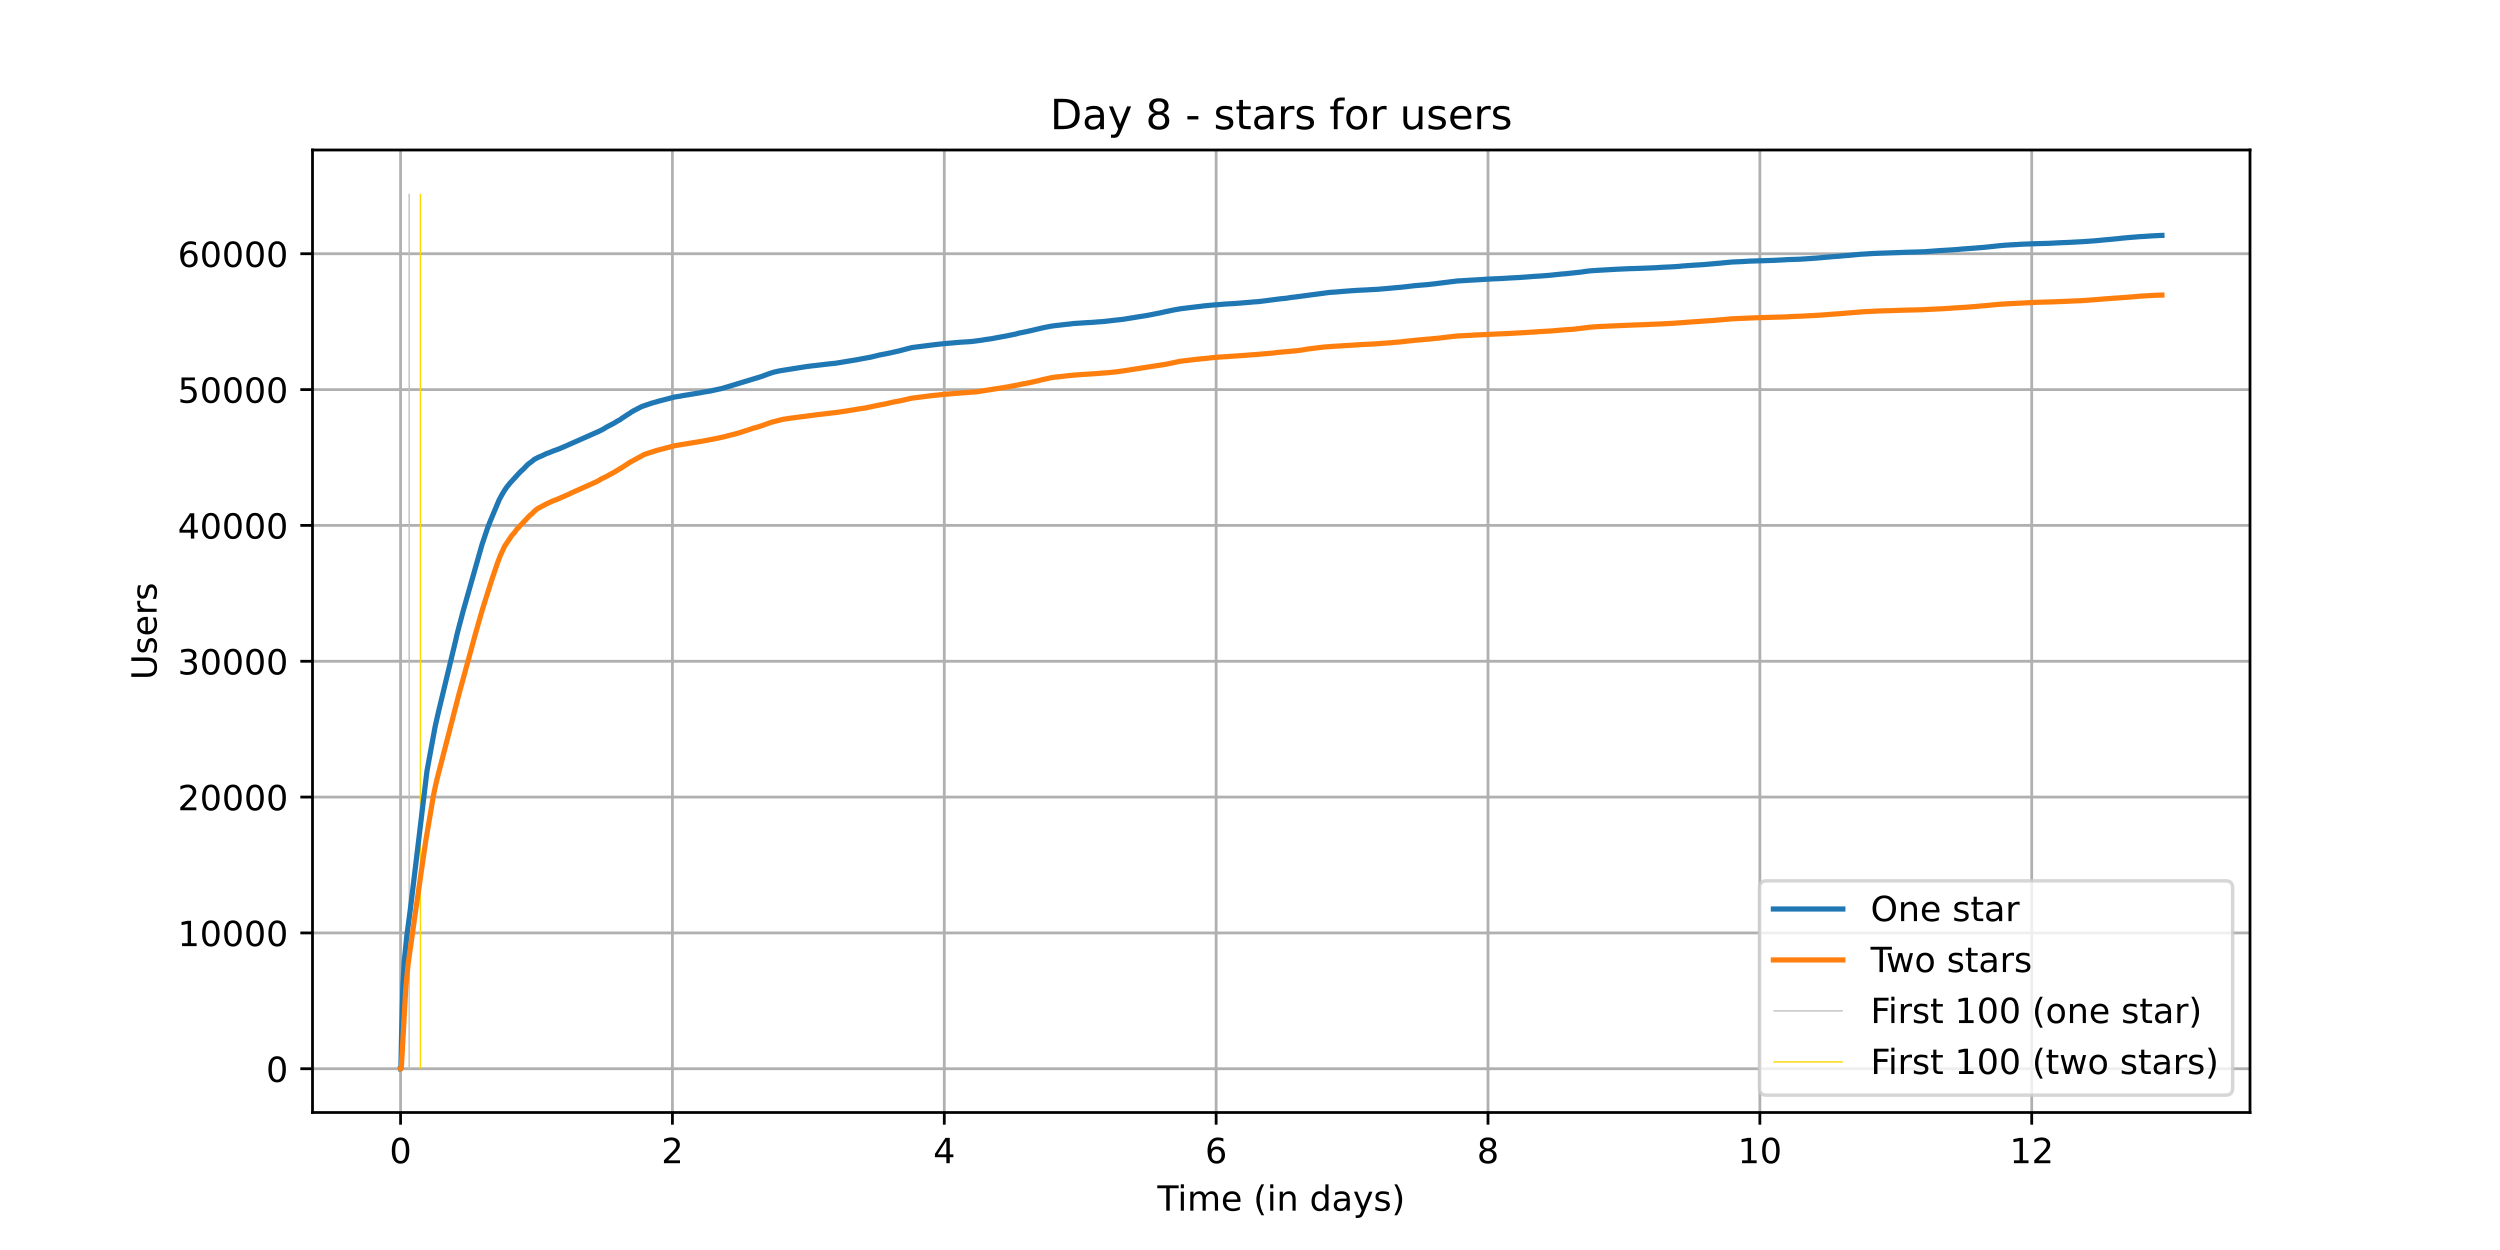 <?xml version="1.0" encoding="utf-8" standalone="no"?>
<!DOCTYPE svg PUBLIC "-//W3C//DTD SVG 1.1//EN"
  "http://www.w3.org/Graphics/SVG/1.1/DTD/svg11.dtd">
<!-- Created with matplotlib (https://matplotlib.org/) -->
<svg height="360pt" version="1.1" viewBox="0 0 720 360" width="720pt" xmlns="http://www.w3.org/2000/svg" xmlns:xlink="http://www.w3.org/1999/xlink">
 <defs>
  <style type="text/css">*{stroke-linecap:butt;stroke-linejoin:round;}</style>
 </defs>
 <g id="figure_1">
  <g id="patch_1">
   <path d="M 0 360 
L 720 360 
L 720 0 
L 0 0 
z
" style="fill:#ffffff;"/>
  </g>
  <g id="axes_1">
   <g id="patch_2">
    <path d="M 90 320.4 
L 648 320.4 
L 648 43.2 
L 90 43.2 
z
" style="fill:#ffffff;"/>
   </g>
   <g id="matplotlib.axis_1">
    <g id="xtick_1">
     <g id="line2d_1">
      <path clip-path="url(#pddc8725bac)" d="M 115.364 320.4 
L 115.364 43.2 
" style="fill:none;stroke:#b0b0b0;stroke-linecap:square;stroke-width:0.8;"/>
     </g>
     <g id="line2d_2">
      <defs>
       <path d="M 0 0 
L 0 3.5 
" id="m07a94a44f8" style="stroke:#000000;stroke-width:0.8;"/>
      </defs>
      <g>
       <use style="stroke:#000000;stroke-width:0.8;" x="115.364" xlink:href="#m07a94a44f8" y="320.4"/>
      </g>
     </g>
     <g id="text_1">
      <!-- 0 -->
      <g transform="translate(112.182 334.998)scale(0.1 -0.1)">
       <defs>
        <path d="M 31.781 66.406 
Q 24.172 66.406 20.328 58.906 
Q 16.5 51.422 16.5 36.375 
Q 16.5 21.391 20.328 13.891 
Q 24.172 6.391 31.781 6.391 
Q 39.453 6.391 43.281 13.891 
Q 47.125 21.391 47.125 36.375 
Q 47.125 51.422 43.281 58.906 
Q 39.453 66.406 31.781 66.406 
z
M 31.781 74.219 
Q 44.047 74.219 50.516 64.516 
Q 56.984 54.828 56.984 36.375 
Q 56.984 17.969 50.516 8.266 
Q 44.047 -1.422 31.781 -1.422 
Q 19.531 -1.422 13.062 8.266 
Q 6.594 17.969 6.594 36.375 
Q 6.594 54.828 13.062 64.516 
Q 19.531 74.219 31.781 74.219 
z
" id="DejaVuSans-48"/>
       </defs>
       <use xlink:href="#DejaVuSans-48"/>
      </g>
     </g>
    </g>
    <g id="xtick_2">
     <g id="line2d_3">
      <path clip-path="url(#pddc8725bac)" d="M 193.659 320.4 
L 193.659 43.2 
" style="fill:none;stroke:#b0b0b0;stroke-linecap:square;stroke-width:0.8;"/>
     </g>
     <g id="line2d_4">
      <g>
       <use style="stroke:#000000;stroke-width:0.8;" x="193.659" xlink:href="#m07a94a44f8" y="320.4"/>
      </g>
     </g>
     <g id="text_2">
      <!-- 2 -->
      <g transform="translate(190.478 334.998)scale(0.1 -0.1)">
       <defs>
        <path d="M 19.188 8.297 
L 53.609 8.297 
L 53.609 0 
L 7.328 0 
L 7.328 8.297 
Q 12.938 14.109 22.625 23.891 
Q 32.328 33.688 34.812 36.531 
Q 39.547 41.844 41.422 45.531 
Q 43.312 49.219 43.312 52.781 
Q 43.312 58.594 39.234 62.25 
Q 35.156 65.922 28.609 65.922 
Q 23.969 65.922 18.812 64.312 
Q 13.672 62.703 7.812 59.422 
L 7.812 69.391 
Q 13.766 71.781 18.938 73 
Q 24.125 74.219 28.422 74.219 
Q 39.75 74.219 46.484 68.547 
Q 53.219 62.891 53.219 53.422 
Q 53.219 48.922 51.531 44.891 
Q 49.859 40.875 45.406 35.406 
Q 44.188 33.984 37.641 27.219 
Q 31.109 20.453 19.188 8.297 
z
" id="DejaVuSans-50"/>
       </defs>
       <use xlink:href="#DejaVuSans-50"/>
      </g>
     </g>
    </g>
    <g id="xtick_3">
     <g id="line2d_5">
      <path clip-path="url(#pddc8725bac)" d="M 271.954 320.4 
L 271.954 43.2 
" style="fill:none;stroke:#b0b0b0;stroke-linecap:square;stroke-width:0.8;"/>
     </g>
     <g id="line2d_6">
      <g>
       <use style="stroke:#000000;stroke-width:0.8;" x="271.954" xlink:href="#m07a94a44f8" y="320.4"/>
      </g>
     </g>
     <g id="text_3">
      <!-- 4 -->
      <g transform="translate(268.773 334.998)scale(0.1 -0.1)">
       <defs>
        <path d="M 37.797 64.312 
L 12.891 25.391 
L 37.797 25.391 
z
M 35.203 72.906 
L 47.609 72.906 
L 47.609 25.391 
L 58.016 25.391 
L 58.016 17.188 
L 47.609 17.188 
L 47.609 0 
L 37.797 0 
L 37.797 17.188 
L 4.891 17.188 
L 4.891 26.703 
z
" id="DejaVuSans-52"/>
       </defs>
       <use xlink:href="#DejaVuSans-52"/>
      </g>
     </g>
    </g>
    <g id="xtick_4">
     <g id="line2d_7">
      <path clip-path="url(#pddc8725bac)" d="M 350.249 320.4 
L 350.249 43.2 
" style="fill:none;stroke:#b0b0b0;stroke-linecap:square;stroke-width:0.8;"/>
     </g>
     <g id="line2d_8">
      <g>
       <use style="stroke:#000000;stroke-width:0.8;" x="350.249" xlink:href="#m07a94a44f8" y="320.4"/>
      </g>
     </g>
     <g id="text_4">
      <!-- 6 -->
      <g transform="translate(347.068 334.998)scale(0.1 -0.1)">
       <defs>
        <path d="M 33.016 40.375 
Q 26.375 40.375 22.484 35.828 
Q 18.609 31.297 18.609 23.391 
Q 18.609 15.531 22.484 10.953 
Q 26.375 6.391 33.016 6.391 
Q 39.656 6.391 43.531 10.953 
Q 47.406 15.531 47.406 23.391 
Q 47.406 31.297 43.531 35.828 
Q 39.656 40.375 33.016 40.375 
z
M 52.594 71.297 
L 52.594 62.312 
Q 48.875 64.062 45.094 64.984 
Q 41.312 65.922 37.594 65.922 
Q 27.828 65.922 22.672 59.328 
Q 17.531 52.734 16.797 39.406 
Q 19.672 43.656 24.016 45.922 
Q 28.375 48.188 33.594 48.188 
Q 44.578 48.188 50.953 41.516 
Q 57.328 34.859 57.328 23.391 
Q 57.328 12.156 50.688 5.359 
Q 44.047 -1.422 33.016 -1.422 
Q 20.359 -1.422 13.672 8.266 
Q 6.984 17.969 6.984 36.375 
Q 6.984 53.656 15.188 63.938 
Q 23.391 74.219 37.203 74.219 
Q 40.922 74.219 44.703 73.484 
Q 48.484 72.75 52.594 71.297 
z
" id="DejaVuSans-54"/>
       </defs>
       <use xlink:href="#DejaVuSans-54"/>
      </g>
     </g>
    </g>
    <g id="xtick_5">
     <g id="line2d_9">
      <path clip-path="url(#pddc8725bac)" d="M 428.544 320.4 
L 428.544 43.2 
" style="fill:none;stroke:#b0b0b0;stroke-linecap:square;stroke-width:0.8;"/>
     </g>
     <g id="line2d_10">
      <g>
       <use style="stroke:#000000;stroke-width:0.8;" x="428.544" xlink:href="#m07a94a44f8" y="320.4"/>
      </g>
     </g>
     <g id="text_5">
      <!-- 8 -->
      <g transform="translate(425.363 334.998)scale(0.1 -0.1)">
       <defs>
        <path d="M 31.781 34.625 
Q 24.75 34.625 20.719 30.859 
Q 16.703 27.094 16.703 20.516 
Q 16.703 13.922 20.719 10.156 
Q 24.75 6.391 31.781 6.391 
Q 38.812 6.391 42.859 10.172 
Q 46.922 13.969 46.922 20.516 
Q 46.922 27.094 42.891 30.859 
Q 38.875 34.625 31.781 34.625 
z
M 21.922 38.812 
Q 15.578 40.375 12.031 44.719 
Q 8.5 49.078 8.5 55.328 
Q 8.5 64.062 14.719 69.141 
Q 20.953 74.219 31.781 74.219 
Q 42.672 74.219 48.875 69.141 
Q 55.078 64.062 55.078 55.328 
Q 55.078 49.078 51.531 44.719 
Q 48 40.375 41.703 38.812 
Q 48.828 37.156 52.797 32.312 
Q 56.781 27.484 56.781 20.516 
Q 56.781 9.906 50.312 4.234 
Q 43.844 -1.422 31.781 -1.422 
Q 19.734 -1.422 13.25 4.234 
Q 6.781 9.906 6.781 20.516 
Q 6.781 27.484 10.781 32.312 
Q 14.797 37.156 21.922 38.812 
z
M 18.312 54.391 
Q 18.312 48.734 21.844 45.562 
Q 25.391 42.391 31.781 42.391 
Q 38.141 42.391 41.719 45.562 
Q 45.312 48.734 45.312 54.391 
Q 45.312 60.062 41.719 63.234 
Q 38.141 66.406 31.781 66.406 
Q 25.391 66.406 21.844 63.234 
Q 18.312 60.062 18.312 54.391 
z
" id="DejaVuSans-56"/>
       </defs>
       <use xlink:href="#DejaVuSans-56"/>
      </g>
     </g>
    </g>
    <g id="xtick_6">
     <g id="line2d_11">
      <path clip-path="url(#pddc8725bac)" d="M 506.839 320.4 
L 506.839 43.2 
" style="fill:none;stroke:#b0b0b0;stroke-linecap:square;stroke-width:0.8;"/>
     </g>
     <g id="line2d_12">
      <g>
       <use style="stroke:#000000;stroke-width:0.8;" x="506.839" xlink:href="#m07a94a44f8" y="320.4"/>
      </g>
     </g>
     <g id="text_6">
      <!-- 10 -->
      <g transform="translate(500.477 334.998)scale(0.1 -0.1)">
       <defs>
        <path d="M 12.406 8.297 
L 28.516 8.297 
L 28.516 63.922 
L 10.984 60.406 
L 10.984 69.391 
L 28.422 72.906 
L 38.281 72.906 
L 38.281 8.297 
L 54.391 8.297 
L 54.391 0 
L 12.406 0 
z
" id="DejaVuSans-49"/>
       </defs>
       <use xlink:href="#DejaVuSans-49"/>
       <use x="63.623" xlink:href="#DejaVuSans-48"/>
      </g>
     </g>
    </g>
    <g id="xtick_7">
     <g id="line2d_13">
      <path clip-path="url(#pddc8725bac)" d="M 585.134 320.4 
L 585.134 43.2 
" style="fill:none;stroke:#b0b0b0;stroke-linecap:square;stroke-width:0.8;"/>
     </g>
     <g id="line2d_14">
      <g>
       <use style="stroke:#000000;stroke-width:0.8;" x="585.134" xlink:href="#m07a94a44f8" y="320.4"/>
      </g>
     </g>
     <g id="text_7">
      <!-- 12 -->
      <g transform="translate(578.772 334.998)scale(0.1 -0.1)">
       <use xlink:href="#DejaVuSans-49"/>
       <use x="63.623" xlink:href="#DejaVuSans-50"/>
      </g>
     </g>
    </g>
    <g id="text_8">
     <!-- Time (in days) -->
     <g transform="translate(333.327 348.677)scale(0.1 -0.1)">
      <defs>
       <path d="M -0.297 72.906 
L 61.375 72.906 
L 61.375 64.594 
L 35.5 64.594 
L 35.5 0 
L 25.594 0 
L 25.594 64.594 
L -0.297 64.594 
z
" id="DejaVuSans-84"/>
       <path d="M 9.422 54.688 
L 18.406 54.688 
L 18.406 0 
L 9.422 0 
z
M 9.422 75.984 
L 18.406 75.984 
L 18.406 64.594 
L 9.422 64.594 
z
" id="DejaVuSans-105"/>
       <path d="M 52 44.188 
Q 55.375 50.25 60.062 53.125 
Q 64.75 56 71.094 56 
Q 79.641 56 84.281 50.016 
Q 88.922 44.047 88.922 33.016 
L 88.922 0 
L 79.891 0 
L 79.891 32.719 
Q 79.891 40.578 77.094 44.375 
Q 74.312 48.188 68.609 48.188 
Q 61.625 48.188 57.562 43.547 
Q 53.516 38.922 53.516 30.906 
L 53.516 0 
L 44.484 0 
L 44.484 32.719 
Q 44.484 40.625 41.703 44.406 
Q 38.922 48.188 33.109 48.188 
Q 26.219 48.188 22.156 43.531 
Q 18.109 38.875 18.109 30.906 
L 18.109 0 
L 9.078 0 
L 9.078 54.688 
L 18.109 54.688 
L 18.109 46.188 
Q 21.188 51.219 25.484 53.609 
Q 29.781 56 35.688 56 
Q 41.656 56 45.828 52.969 
Q 50 49.953 52 44.188 
z
" id="DejaVuSans-109"/>
       <path d="M 56.203 29.594 
L 56.203 25.203 
L 14.891 25.203 
Q 15.484 15.922 20.484 11.062 
Q 25.484 6.203 34.422 6.203 
Q 39.594 6.203 44.453 7.469 
Q 49.312 8.734 54.109 11.281 
L 54.109 2.781 
Q 49.266 0.734 44.188 -0.344 
Q 39.109 -1.422 33.891 -1.422 
Q 20.797 -1.422 13.156 6.188 
Q 5.516 13.812 5.516 26.812 
Q 5.516 40.234 12.766 48.109 
Q 20.016 56 32.328 56 
Q 43.359 56 49.781 48.891 
Q 56.203 41.797 56.203 29.594 
z
M 47.219 32.234 
Q 47.125 39.594 43.094 43.984 
Q 39.062 48.391 32.422 48.391 
Q 24.906 48.391 20.391 44.141 
Q 15.875 39.891 15.188 32.172 
z
" id="DejaVuSans-101"/>
       <path id="DejaVuSans-32"/>
       <path d="M 31 75.875 
Q 24.469 64.656 21.281 53.656 
Q 18.109 42.672 18.109 31.391 
Q 18.109 20.125 21.312 9.062 
Q 24.516 -2 31 -13.188 
L 23.188 -13.188 
Q 15.875 -1.703 12.234 9.375 
Q 8.594 20.453 8.594 31.391 
Q 8.594 42.281 12.203 53.312 
Q 15.828 64.359 23.188 75.875 
z
" id="DejaVuSans-40"/>
       <path d="M 54.891 33.016 
L 54.891 0 
L 45.906 0 
L 45.906 32.719 
Q 45.906 40.484 42.875 44.328 
Q 39.844 48.188 33.797 48.188 
Q 26.516 48.188 22.312 43.547 
Q 18.109 38.922 18.109 30.906 
L 18.109 0 
L 9.078 0 
L 9.078 54.688 
L 18.109 54.688 
L 18.109 46.188 
Q 21.344 51.125 25.703 53.562 
Q 30.078 56 35.797 56 
Q 45.219 56 50.047 50.172 
Q 54.891 44.344 54.891 33.016 
z
" id="DejaVuSans-110"/>
       <path d="M 45.406 46.391 
L 45.406 75.984 
L 54.391 75.984 
L 54.391 0 
L 45.406 0 
L 45.406 8.203 
Q 42.578 3.328 38.25 0.953 
Q 33.938 -1.422 27.875 -1.422 
Q 17.969 -1.422 11.734 6.484 
Q 5.516 14.406 5.516 27.297 
Q 5.516 40.188 11.734 48.094 
Q 17.969 56 27.875 56 
Q 33.938 56 38.25 53.625 
Q 42.578 51.266 45.406 46.391 
z
M 14.797 27.297 
Q 14.797 17.391 18.875 11.75 
Q 22.953 6.109 30.078 6.109 
Q 37.203 6.109 41.297 11.75 
Q 45.406 17.391 45.406 27.297 
Q 45.406 37.203 41.297 42.844 
Q 37.203 48.484 30.078 48.484 
Q 22.953 48.484 18.875 42.844 
Q 14.797 37.203 14.797 27.297 
z
" id="DejaVuSans-100"/>
       <path d="M 34.281 27.484 
Q 23.391 27.484 19.188 25 
Q 14.984 22.516 14.984 16.5 
Q 14.984 11.719 18.141 8.906 
Q 21.297 6.109 26.703 6.109 
Q 34.188 6.109 38.703 11.406 
Q 43.219 16.703 43.219 25.484 
L 43.219 27.484 
z
M 52.203 31.203 
L 52.203 0 
L 43.219 0 
L 43.219 8.297 
Q 40.141 3.328 35.547 0.953 
Q 30.953 -1.422 24.312 -1.422 
Q 15.922 -1.422 10.953 3.297 
Q 6 8.016 6 15.922 
Q 6 25.141 12.172 29.828 
Q 18.359 34.516 30.609 34.516 
L 43.219 34.516 
L 43.219 35.406 
Q 43.219 41.609 39.141 45 
Q 35.062 48.391 27.688 48.391 
Q 23 48.391 18.547 47.266 
Q 14.109 46.141 10.016 43.891 
L 10.016 52.203 
Q 14.938 54.109 19.578 55.047 
Q 24.219 56 28.609 56 
Q 40.484 56 46.344 49.844 
Q 52.203 43.703 52.203 31.203 
z
" id="DejaVuSans-97"/>
       <path d="M 32.172 -5.078 
Q 28.375 -14.844 24.75 -17.812 
Q 21.141 -20.797 15.094 -20.797 
L 7.906 -20.797 
L 7.906 -13.281 
L 13.188 -13.281 
Q 16.891 -13.281 18.938 -11.516 
Q 21 -9.766 23.484 -3.219 
L 25.094 0.875 
L 2.984 54.688 
L 12.5 54.688 
L 29.594 11.922 
L 46.688 54.688 
L 56.203 54.688 
z
" id="DejaVuSans-121"/>
       <path d="M 44.281 53.078 
L 44.281 44.578 
Q 40.484 46.531 36.375 47.5 
Q 32.281 48.484 27.875 48.484 
Q 21.188 48.484 17.844 46.438 
Q 14.5 44.391 14.5 40.281 
Q 14.5 37.156 16.891 35.375 
Q 19.281 33.594 26.516 31.984 
L 29.594 31.297 
Q 39.156 29.25 43.188 25.516 
Q 47.219 21.781 47.219 15.094 
Q 47.219 7.469 41.188 3.016 
Q 35.156 -1.422 24.609 -1.422 
Q 20.219 -1.422 15.453 -0.562 
Q 10.688 0.297 5.422 2 
L 5.422 11.281 
Q 10.406 8.688 15.234 7.391 
Q 20.062 6.109 24.812 6.109 
Q 31.156 6.109 34.562 8.281 
Q 37.984 10.453 37.984 14.406 
Q 37.984 18.062 35.516 20.016 
Q 33.062 21.969 24.703 23.781 
L 21.578 24.516 
Q 13.234 26.266 9.516 29.906 
Q 5.812 33.547 5.812 39.891 
Q 5.812 47.609 11.281 51.797 
Q 16.75 56 26.812 56 
Q 31.781 56 36.172 55.266 
Q 40.578 54.547 44.281 53.078 
z
" id="DejaVuSans-115"/>
       <path d="M 8.016 75.875 
L 15.828 75.875 
Q 23.141 64.359 26.781 53.312 
Q 30.422 42.281 30.422 31.391 
Q 30.422 20.453 26.781 9.375 
Q 23.141 -1.703 15.828 -13.188 
L 8.016 -13.188 
Q 14.5 -2 17.703 9.062 
Q 20.906 20.125 20.906 31.391 
Q 20.906 42.672 17.703 53.656 
Q 14.5 64.656 8.016 75.875 
z
" id="DejaVuSans-41"/>
      </defs>
      <use xlink:href="#DejaVuSans-84"/>
      <use x="57.959" xlink:href="#DejaVuSans-105"/>
      <use x="85.742" xlink:href="#DejaVuSans-109"/>
      <use x="183.154" xlink:href="#DejaVuSans-101"/>
      <use x="244.678" xlink:href="#DejaVuSans-32"/>
      <use x="276.465" xlink:href="#DejaVuSans-40"/>
      <use x="315.479" xlink:href="#DejaVuSans-105"/>
      <use x="343.262" xlink:href="#DejaVuSans-110"/>
      <use x="406.641" xlink:href="#DejaVuSans-32"/>
      <use x="438.428" xlink:href="#DejaVuSans-100"/>
      <use x="501.904" xlink:href="#DejaVuSans-97"/>
      <use x="563.184" xlink:href="#DejaVuSans-121"/>
      <use x="622.363" xlink:href="#DejaVuSans-115"/>
      <use x="674.463" xlink:href="#DejaVuSans-41"/>
     </g>
    </g>
   </g>
   <g id="matplotlib.axis_2">
    <g id="ytick_1">
     <g id="line2d_15">
      <path clip-path="url(#pddc8725bac)" d="M 90 307.8 
L 648 307.8 
" style="fill:none;stroke:#b0b0b0;stroke-linecap:square;stroke-width:0.8;"/>
     </g>
     <g id="line2d_16">
      <defs>
       <path d="M 0 0 
L -3.5 0 
" id="mb9bbdf8523" style="stroke:#000000;stroke-width:0.8;"/>
      </defs>
      <g>
       <use style="stroke:#000000;stroke-width:0.8;" x="90" xlink:href="#mb9bbdf8523" y="307.8"/>
      </g>
     </g>
     <g id="text_9">
      <!-- 0 -->
      <g transform="translate(76.638 311.599)scale(0.1 -0.1)">
       <use xlink:href="#DejaVuSans-48"/>
      </g>
     </g>
    </g>
    <g id="ytick_2">
     <g id="line2d_17">
      <path clip-path="url(#pddc8725bac)" d="M 90 268.68 
L 648 268.68 
" style="fill:none;stroke:#b0b0b0;stroke-linecap:square;stroke-width:0.8;"/>
     </g>
     <g id="line2d_18">
      <g>
       <use style="stroke:#000000;stroke-width:0.8;" x="90" xlink:href="#mb9bbdf8523" y="268.68"/>
      </g>
     </g>
     <g id="text_10">
      <!-- 10000 -->
      <g transform="translate(51.188 272.479)scale(0.1 -0.1)">
       <use xlink:href="#DejaVuSans-49"/>
       <use x="63.623" xlink:href="#DejaVuSans-48"/>
       <use x="127.246" xlink:href="#DejaVuSans-48"/>
       <use x="190.869" xlink:href="#DejaVuSans-48"/>
       <use x="254.492" xlink:href="#DejaVuSans-48"/>
      </g>
     </g>
    </g>
    <g id="ytick_3">
     <g id="line2d_19">
      <path clip-path="url(#pddc8725bac)" d="M 90 229.56 
L 648 229.56 
" style="fill:none;stroke:#b0b0b0;stroke-linecap:square;stroke-width:0.8;"/>
     </g>
     <g id="line2d_20">
      <g>
       <use style="stroke:#000000;stroke-width:0.8;" x="90" xlink:href="#mb9bbdf8523" y="229.56"/>
      </g>
     </g>
     <g id="text_11">
      <!-- 20000 -->
      <g transform="translate(51.188 233.36)scale(0.1 -0.1)">
       <use xlink:href="#DejaVuSans-50"/>
       <use x="63.623" xlink:href="#DejaVuSans-48"/>
       <use x="127.246" xlink:href="#DejaVuSans-48"/>
       <use x="190.869" xlink:href="#DejaVuSans-48"/>
       <use x="254.492" xlink:href="#DejaVuSans-48"/>
      </g>
     </g>
    </g>
    <g id="ytick_4">
     <g id="line2d_21">
      <path clip-path="url(#pddc8725bac)" d="M 90 190.441 
L 648 190.441 
" style="fill:none;stroke:#b0b0b0;stroke-linecap:square;stroke-width:0.8;"/>
     </g>
     <g id="line2d_22">
      <g>
       <use style="stroke:#000000;stroke-width:0.8;" x="90" xlink:href="#mb9bbdf8523" y="190.441"/>
      </g>
     </g>
     <g id="text_12">
      <!-- 30000 -->
      <g transform="translate(51.188 194.24)scale(0.1 -0.1)">
       <defs>
        <path d="M 40.578 39.312 
Q 47.656 37.797 51.625 33 
Q 55.609 28.219 55.609 21.188 
Q 55.609 10.406 48.188 4.484 
Q 40.766 -1.422 27.094 -1.422 
Q 22.516 -1.422 17.656 -0.516 
Q 12.797 0.391 7.625 2.203 
L 7.625 11.719 
Q 11.719 9.328 16.594 8.109 
Q 21.484 6.891 26.812 6.891 
Q 36.078 6.891 40.938 10.547 
Q 45.797 14.203 45.797 21.188 
Q 45.797 27.641 41.281 31.266 
Q 36.766 34.906 28.719 34.906 
L 20.219 34.906 
L 20.219 43.016 
L 29.109 43.016 
Q 36.375 43.016 40.234 45.922 
Q 44.094 48.828 44.094 54.297 
Q 44.094 59.906 40.109 62.906 
Q 36.141 65.922 28.719 65.922 
Q 24.656 65.922 20.016 65.031 
Q 15.375 64.156 9.812 62.312 
L 9.812 71.094 
Q 15.438 72.656 20.344 73.438 
Q 25.25 74.219 29.594 74.219 
Q 40.828 74.219 47.359 69.109 
Q 53.906 64.016 53.906 55.328 
Q 53.906 49.266 50.438 45.094 
Q 46.969 40.922 40.578 39.312 
z
" id="DejaVuSans-51"/>
       </defs>
       <use xlink:href="#DejaVuSans-51"/>
       <use x="63.623" xlink:href="#DejaVuSans-48"/>
       <use x="127.246" xlink:href="#DejaVuSans-48"/>
       <use x="190.869" xlink:href="#DejaVuSans-48"/>
       <use x="254.492" xlink:href="#DejaVuSans-48"/>
      </g>
     </g>
    </g>
    <g id="ytick_5">
     <g id="line2d_23">
      <path clip-path="url(#pddc8725bac)" d="M 90 151.321 
L 648 151.321 
" style="fill:none;stroke:#b0b0b0;stroke-linecap:square;stroke-width:0.8;"/>
     </g>
     <g id="line2d_24">
      <g>
       <use style="stroke:#000000;stroke-width:0.8;" x="90" xlink:href="#mb9bbdf8523" y="151.321"/>
      </g>
     </g>
     <g id="text_13">
      <!-- 40000 -->
      <g transform="translate(51.188 155.12)scale(0.1 -0.1)">
       <use xlink:href="#DejaVuSans-52"/>
       <use x="63.623" xlink:href="#DejaVuSans-48"/>
       <use x="127.246" xlink:href="#DejaVuSans-48"/>
       <use x="190.869" xlink:href="#DejaVuSans-48"/>
       <use x="254.492" xlink:href="#DejaVuSans-48"/>
      </g>
     </g>
    </g>
    <g id="ytick_6">
     <g id="line2d_25">
      <path clip-path="url(#pddc8725bac)" d="M 90 112.201 
L 648 112.201 
" style="fill:none;stroke:#b0b0b0;stroke-linecap:square;stroke-width:0.8;"/>
     </g>
     <g id="line2d_26">
      <g>
       <use style="stroke:#000000;stroke-width:0.8;" x="90" xlink:href="#mb9bbdf8523" y="112.201"/>
      </g>
     </g>
     <g id="text_14">
      <!-- 50000 -->
      <g transform="translate(51.188 116)scale(0.1 -0.1)">
       <defs>
        <path d="M 10.797 72.906 
L 49.516 72.906 
L 49.516 64.594 
L 19.828 64.594 
L 19.828 46.734 
Q 21.969 47.469 24.109 47.828 
Q 26.266 48.188 28.422 48.188 
Q 40.625 48.188 47.75 41.5 
Q 54.891 34.812 54.891 23.391 
Q 54.891 11.625 47.562 5.094 
Q 40.234 -1.422 26.906 -1.422 
Q 22.312 -1.422 17.547 -0.641 
Q 12.797 0.141 7.719 1.703 
L 7.719 11.625 
Q 12.109 9.234 16.797 8.062 
Q 21.484 6.891 26.703 6.891 
Q 35.156 6.891 40.078 11.328 
Q 45.016 15.766 45.016 23.391 
Q 45.016 31 40.078 35.438 
Q 35.156 39.891 26.703 39.891 
Q 22.75 39.891 18.812 39.016 
Q 14.891 38.141 10.797 36.281 
z
" id="DejaVuSans-53"/>
       </defs>
       <use xlink:href="#DejaVuSans-53"/>
       <use x="63.623" xlink:href="#DejaVuSans-48"/>
       <use x="127.246" xlink:href="#DejaVuSans-48"/>
       <use x="190.869" xlink:href="#DejaVuSans-48"/>
       <use x="254.492" xlink:href="#DejaVuSans-48"/>
      </g>
     </g>
    </g>
    <g id="ytick_7">
     <g id="line2d_27">
      <path clip-path="url(#pddc8725bac)" d="M 90 73.081 
L 648 73.081 
" style="fill:none;stroke:#b0b0b0;stroke-linecap:square;stroke-width:0.8;"/>
     </g>
     <g id="line2d_28">
      <g>
       <use style="stroke:#000000;stroke-width:0.8;" x="90" xlink:href="#mb9bbdf8523" y="73.081"/>
      </g>
     </g>
     <g id="text_15">
      <!-- 60000 -->
      <g transform="translate(51.188 76.88)scale(0.1 -0.1)">
       <use xlink:href="#DejaVuSans-54"/>
       <use x="63.623" xlink:href="#DejaVuSans-48"/>
       <use x="127.246" xlink:href="#DejaVuSans-48"/>
       <use x="190.869" xlink:href="#DejaVuSans-48"/>
       <use x="254.492" xlink:href="#DejaVuSans-48"/>
      </g>
     </g>
    </g>
    <g id="text_16">
     <!-- Users -->
     <g transform="translate(45.108 195.801)rotate(-90)scale(0.1 -0.1)">
      <defs>
       <path d="M 8.688 72.906 
L 18.609 72.906 
L 18.609 28.609 
Q 18.609 16.891 22.844 11.734 
Q 27.094 6.594 36.625 6.594 
Q 46.094 6.594 50.344 11.734 
Q 54.594 16.891 54.594 28.609 
L 54.594 72.906 
L 64.5 72.906 
L 64.5 27.391 
Q 64.5 13.141 57.438 5.859 
Q 50.391 -1.422 36.625 -1.422 
Q 22.797 -1.422 15.734 5.859 
Q 8.688 13.141 8.688 27.391 
z
" id="DejaVuSans-85"/>
       <path d="M 41.109 46.297 
Q 39.594 47.172 37.812 47.578 
Q 36.031 48 33.891 48 
Q 26.266 48 22.188 43.047 
Q 18.109 38.094 18.109 28.812 
L 18.109 0 
L 9.078 0 
L 9.078 54.688 
L 18.109 54.688 
L 18.109 46.188 
Q 20.953 51.172 25.484 53.578 
Q 30.031 56 36.531 56 
Q 37.453 56 38.578 55.875 
Q 39.703 55.766 41.062 55.516 
z
" id="DejaVuSans-114"/>
      </defs>
      <use xlink:href="#DejaVuSans-85"/>
      <use x="73.193" xlink:href="#DejaVuSans-115"/>
      <use x="125.293" xlink:href="#DejaVuSans-101"/>
      <use x="186.816" xlink:href="#DejaVuSans-114"/>
      <use x="227.93" xlink:href="#DejaVuSans-115"/>
     </g>
    </g>
   </g>
   <g id="LineCollection_1">
    <path clip-path="url(#pddc8725bac)" d="M 117.843 307.8 
L 117.843 55.8 
" style="fill:none;stroke:#c0c0c0;stroke-width:0.4;"/>
   </g>
   <g id="LineCollection_2">
    <path clip-path="url(#pddc8725bac)" d="M 121.073 307.8 
L 121.073 55.8 
" style="fill:none;stroke:#ffd700;stroke-width:0.4;"/>
   </g>
   <g id="line2d_29">
    <path clip-path="url(#pddc8725bac)" d="M 115.364 307.8 
L 115.413 307.792 
L 115.467 307.201 
L 115.655 297.86 
L 116.032 283.714 
L 116.409 276.954 
L 117.137 269.76 
L 118.188 261.783 
L 119.887 247.724 
L 122.968 222.049 
L 125.312 209.296 
L 126.256 205.111 
L 131.294 184.189 
L 131.564 182.914 
L 132.237 180.332 
L 132.884 177.887 
L 133.423 175.845 
L 138.814 156.856 
L 139.676 154.278 
L 140.404 152.123 
L 140.673 151.419 
L 141.131 150.222 
L 143.772 143.931 
L 144.634 142.339 
L 145.147 141.49 
L 145.389 141.107 
L 145.82 140.469 
L 146.305 139.831 
L 146.44 139.702 
L 146.844 139.174 
L 149.189 136.6 
L 150.052 135.704 
L 150.375 135.426 
L 150.591 135.219 
L 151.83 133.956 
L 152.1 133.682 
L 152.396 133.478 
L 152.72 133.228 
L 153.286 132.805 
L 153.716 132.434 
L 153.986 132.234 
L 154.309 132.086 
L 155.01 131.71 
L 155.899 131.342 
L 156.249 131.186 
L 157.435 130.611 
L 158.054 130.411 
L 158.782 130.11 
L 159.159 129.946 
L 160.64 129.414 
L 161.072 129.23 
L 161.341 129.136 
L 161.826 128.917 
L 162.122 128.807 
L 172.498 124.211 
L 172.795 124.062 
L 173.333 123.804 
L 174.168 123.331 
L 174.6 123.041 
L 175.92 122.353 
L 176.27 122.188 
L 177.186 121.672 
L 177.645 121.367 
L 178.642 120.835 
L 178.912 120.608 
L 180.825 119.344 
L 181.499 118.93 
L 181.849 118.648 
L 182.172 118.495 
L 182.496 118.292 
L 184.679 117.157 
L 185.083 117.009 
L 185.353 116.891 
L 187.778 116.082 
L 188.075 116 
L 188.91 115.773 
L 189.773 115.511 
L 190.203 115.405 
L 194.245 114.353 
L 194.919 114.243 
L 195.324 114.184 
L 196.024 114.075 
L 196.401 113.981 
L 201.754 113.105 
L 202.32 112.976 
L 202.994 112.87 
L 203.856 112.729 
L 204.557 112.62 
L 206.335 112.221 
L 207.925 111.88 
L 218.683 108.622 
L 218.899 108.547 
L 219.276 108.445 
L 221.245 107.714 
L 221.757 107.534 
L 222.782 107.201 
L 224.507 106.81 
L 231.489 105.695 
L 232.324 105.566 
L 233.186 105.461 
L 233.941 105.355 
L 235.019 105.249 
L 235.72 105.159 
L 239.411 104.729 
L 240.57 104.62 
L 240.974 104.561 
L 246.88 103.587 
L 248.066 103.352 
L 250.841 102.844 
L 253.292 102.241 
L 253.885 102.132 
L 256.094 101.697 
L 256.633 101.58 
L 257.118 101.47 
L 258.574 101.15 
L 262.643 100.093 
L 268.977 99.291 
L 269.947 99.186 
L 270.351 99.127 
L 272.803 98.885 
L 274.122 98.779 
L 274.688 98.728 
L 276.601 98.56 
L 278.46 98.45 
L 279.998 98.337 
L 280.834 98.231 
L 281.642 98.11 
L 282.504 98.012 
L 282.8 97.965 
L 283.797 97.785 
L 284.578 97.684 
L 284.902 97.637 
L 285.71 97.527 
L 286.06 97.449 
L 288.62 96.972 
L 289.617 96.796 
L 291.53 96.408 
L 292.042 96.299 
L 292.58 96.193 
L 293.442 95.939 
L 295.625 95.509 
L 297.376 95.11 
L 298.588 94.82 
L 300.635 94.343 
L 302.845 93.916 
L 303.249 93.858 
L 307.209 93.4 
L 308.314 93.294 
L 308.744 93.224 
L 309.337 93.161 
L 311.088 93.052 
L 312.6 92.946 
L 314.647 92.837 
L 316.345 92.7 
L 317.907 92.59 
L 321.706 92.152 
L 322.676 92.046 
L 323.296 91.98 
L 330.652 90.795 
L 331.837 90.56 
L 334.019 90.13 
L 335.717 89.754 
L 337.414 89.394 
L 337.926 89.289 
L 338.546 89.179 
L 339.543 89.003 
L 340.216 88.893 
L 345.173 88.291 
L 346.09 88.193 
L 346.413 88.127 
L 347.571 88.017 
L 349.78 87.806 
L 351.343 87.7 
L 351.612 87.669 
L 352.933 87.559 
L 354.118 87.497 
L 355.95 87.387 
L 357.755 87.239 
L 359.075 87.129 
L 361.016 86.961 
L 362.578 86.851 
L 368.643 86.073 
L 369.587 85.967 
L 370.045 85.944 
L 370.826 85.838 
L 371.823 85.666 
L 372.847 85.556 
L 382.926 84.215 
L 384.705 84.105 
L 386.833 83.91 
L 388.396 83.8 
L 388.962 83.749 
L 390.606 83.644 
L 391.118 83.608 
L 393.491 83.499 
L 394.814 83.417 
L 396.89 83.307 
L 398.776 83.147 
L 400.043 83.037 
L 402.225 82.83 
L 403.599 82.72 
L 407.29 82.29 
L 408.583 82.18 
L 410.442 82.024 
L 411.655 81.914 
L 412.382 81.821 
L 413.353 81.715 
L 413.703 81.672 
L 414.538 81.562 
L 419.659 80.925 
L 421.546 80.815 
L 422.92 80.725 
L 424.888 80.616 
L 426.154 80.545 
L 427.825 80.436 
L 428.336 80.397 
L 430.707 80.287 
L 431.731 80.248 
L 433.671 80.138 
L 435.044 80.052 
L 437.146 79.943 
L 437.604 79.919 
L 439.032 79.814 
L 439.517 79.782 
L 440.918 79.673 
L 441.483 79.622 
L 443.371 79.512 
L 444.988 79.391 
L 446.335 79.282 
L 446.954 79.215 
L 449.649 78.93 
L 450.943 78.828 
L 451.293 78.793 
L 452.318 78.683 
L 455.364 78.355 
L 456.118 78.245 
L 456.9 78.135 
L 457.735 78.026 
L 459.325 77.909 
L 461.131 77.803 
L 461.643 77.764 
L 463.557 77.662 
L 463.88 77.639 
L 465.901 77.529 
L 467.005 77.478 
L 469.511 77.369 
L 470.4 77.349 
L 473.447 77.24 
L 474.525 77.197 
L 477.084 77.087 
L 478.594 76.981 
L 481.072 76.872 
L 482.339 76.801 
L 483.767 76.696 
L 484.413 76.618 
L 485.922 76.508 
L 487.485 76.395 
L 489.371 76.285 
L 490.799 76.187 
L 492.12 76.078 
L 494.141 75.894 
L 495.381 75.784 
L 497.539 75.577 
L 498.751 75.467 
L 499.882 75.417 
L 502.254 75.307 
L 503.627 75.217 
L 506.914 75.108 
L 507.83 75.084 
L 510.955 74.978 
L 511.44 74.951 
L 513.649 74.842 
L 514.942 74.763 
L 518.31 74.658 
L 518.822 74.622 
L 520.223 74.529 
L 521.921 74.419 
L 523.51 74.298 
L 524.722 74.192 
L 525.342 74.126 
L 526.905 74.008 
L 528.009 73.899 
L 529.33 73.817 
L 530.462 73.707 
L 531.028 73.652 
L 532.457 73.543 
L 534.64 73.335 
L 535.826 73.226 
L 537.094 73.156 
L 538.792 73.046 
L 539.277 73.015 
L 541.998 72.905 
L 543.022 72.87 
L 546.067 72.764 
L 546.498 72.753 
L 549.354 72.643 
L 550.297 72.62 
L 554.123 72.51 
L 555.604 72.404 
L 557.006 72.295 
L 558.568 72.178 
L 560.508 72.068 
L 561.828 71.986 
L 563.364 71.876 
L 563.849 71.849 
L 564.846 71.739 
L 566.409 71.622 
L 567.998 71.512 
L 568.564 71.462 
L 570.234 71.329 
L 571.555 71.223 
L 572.175 71.156 
L 573.225 71.047 
L 576.108 70.734 
L 577.428 70.624 
L 578.802 70.538 
L 580.823 70.429 
L 582.143 70.347 
L 584.783 70.237 
L 585.861 70.194 
L 589.875 70.085 
L 590.979 70.034 
L 592.946 69.924 
L 593.377 69.909 
L 596.071 69.799 
L 597.311 69.733 
L 599.197 69.627 
L 599.654 69.607 
L 601.298 69.498 
L 602.86 69.384 
L 604.127 69.275 
L 606.39 69.056 
L 607.71 68.946 
L 610.001 68.723 
L 610.917 68.614 
L 613.072 68.414 
L 614.419 68.305 
L 616.197 68.16 
L 618.138 68.05 
L 619.673 67.937 
L 621.828 67.827 
L 622.636 67.8 
L 622.636 67.8 
" style="fill:none;stroke:#1f77b4;stroke-linecap:square;stroke-width:1.5;"/>
   </g>
   <g id="line2d_30">
    <path clip-path="url(#pddc8725bac)" d="M 115.364 307.8 
L 115.52 307.726 
L 115.602 307.151 
L 115.79 303.947 
L 116.867 284.571 
L 117.541 277.65 
L 119.698 262.358 
L 120.022 260.14 
L 121.023 253.095 
L 122.617 242.177 
L 124.8 229.322 
L 125.286 226.924 
L 125.905 224.232 
L 132.048 200.408 
L 137.115 181.858 
L 137.493 180.567 
L 138.517 176.948 
L 139.218 174.601 
L 141.643 166.957 
L 142.91 163.229 
L 143.233 162.263 
L 143.61 161.269 
L 143.772 160.85 
L 144.095 160.025 
L 144.527 159.051 
L 145.335 157.322 
L 147.383 154.235 
L 148.057 153.511 
L 148.866 152.412 
L 152.342 148.7 
L 152.693 148.367 
L 152.909 148.195 
L 153.366 147.816 
L 153.716 147.417 
L 154.552 146.685 
L 155.01 146.38 
L 157.623 145.003 
L 158.324 144.686 
L 159.266 144.256 
L 160.479 143.802 
L 160.937 143.595 
L 161.341 143.426 
L 161.637 143.274 
L 162.499 142.922 
L 163.011 142.683 
L 163.739 142.386 
L 163.981 142.276 
L 164.439 142.018 
L 171.852 138.705 
L 172.552 138.325 
L 172.875 138.122 
L 173.333 137.86 
L 173.899 137.586 
L 174.438 137.324 
L 174.734 137.171 
L 175.65 136.655 
L 176.917 135.982 
L 178.103 135.262 
L 178.454 135.063 
L 178.777 134.89 
L 179.046 134.703 
L 180.879 133.502 
L 181.31 133.208 
L 185.622 130.853 
L 188.856 129.813 
L 189.18 129.715 
L 190.096 129.476 
L 190.473 129.378 
L 194.434 128.33 
L 195.189 128.221 
L 200.7 127.317 
L 201.62 127.164 
L 204.449 126.64 
L 205.554 126.437 
L 207.171 126.096 
L 207.521 126.006 
L 208.113 125.897 
L 211.297 125.075 
L 211.728 124.989 
L 211.971 124.899 
L 212.861 124.661 
L 216.445 123.499 
L 217.039 123.284 
L 217.524 123.174 
L 218.225 122.967 
L 219.114 122.689 
L 219.492 122.583 
L 220.787 122.098 
L 222.189 121.601 
L 225.506 120.76 
L 226.233 120.655 
L 227.123 120.51 
L 235.45 119.422 
L 236.42 119.313 
L 240.543 118.82 
L 241.459 118.711 
L 242.294 118.578 
L 243.102 118.468 
L 249.655 117.412 
L 249.979 117.314 
L 250.598 117.208 
L 252.134 116.876 
L 252.673 116.766 
L 255.043 116.312 
L 255.636 116.176 
L 257.442 115.757 
L 258.088 115.647 
L 259.086 115.475 
L 260.406 115.178 
L 260.999 115.041 
L 262.158 114.763 
L 262.643 114.666 
L 268.896 113.875 
L 270.216 113.766 
L 270.647 113.695 
L 272.964 113.472 
L 274.419 113.367 
L 274.957 113.32 
L 276.143 113.218 
L 276.466 113.191 
L 278.056 113.089 
L 278.406 113.05 
L 279.837 112.952 
L 281.238 112.843 
L 290.479 111.391 
L 290.722 111.321 
L 293.389 110.82 
L 294.708 110.542 
L 295.382 110.433 
L 297.268 110.049 
L 297.833 109.916 
L 298.238 109.811 
L 298.561 109.752 
L 299.1 109.635 
L 299.908 109.408 
L 301.417 109.079 
L 302.872 108.755 
L 303.653 108.641 
L 306.482 108.336 
L 307.371 108.226 
L 309.687 108 
L 311.088 107.898 
L 314.809 107.655 
L 316.345 107.55 
L 316.91 107.495 
L 318.446 107.385 
L 320.574 107.19 
L 321.437 107.088 
L 321.814 107.041 
L 322.487 106.955 
L 323.269 106.845 
L 335.878 104.889 
L 337.387 104.569 
L 337.98 104.463 
L 339.758 104.064 
L 344.689 103.466 
L 345.793 103.356 
L 347.975 103.149 
L 348.81 103.043 
L 349.376 102.992 
L 350.669 102.883 
L 351.235 102.832 
L 352.987 102.726 
L 353.445 102.707 
L 354.819 102.597 
L 356.327 102.488 
L 358.078 102.378 
L 359.884 102.229 
L 361.285 102.124 
L 361.77 102.096 
L 363.658 101.936 
L 364.899 101.826 
L 366.812 101.662 
L 367.539 101.553 
L 369.883 101.322 
L 371.23 101.212 
L 373.521 100.993 
L 374.383 100.888 
L 375.192 100.766 
L 375.811 100.665 
L 376.323 100.559 
L 381.282 99.945 
L 382.765 99.839 
L 383.088 99.812 
L 384.732 99.702 
L 385.944 99.636 
L 387.13 99.53 
L 387.588 99.511 
L 389.717 99.405 
L 390.256 99.358 
L 391.846 99.248 
L 392.924 99.201 
L 395.084 99.092 
L 396.432 99.006 
L 397.753 98.896 
L 399.1 98.81 
L 400.716 98.705 
L 401.444 98.607 
L 403.06 98.497 
L 403.653 98.435 
L 404.488 98.325 
L 407.344 98.024 
L 408.529 97.914 
L 410.658 97.719 
L 412.086 97.609 
L 412.76 97.527 
L 414.08 97.418 
L 418.528 96.878 
L 419.767 96.768 
L 421.115 96.686 
L 423.433 96.577 
L 424.78 96.49 
L 427.151 96.381 
L 428.282 96.33 
L 430.411 96.228 
L 430.734 96.201 
L 433.59 96.091 
L 434.775 96.029 
L 436.742 95.919 
L 437.954 95.853 
L 439.84 95.743 
L 441.214 95.657 
L 442.669 95.556 
L 443.021 95.516 
L 445.257 95.411 
L 445.607 95.379 
L 446.927 95.301 
L 448.113 95.2 
L 448.436 95.168 
L 449.73 95.059 
L 451.374 94.933 
L 453.1 94.824 
L 458.005 94.229 
L 459.325 94.12 
L 460.619 94.045 
L 462.91 93.936 
L 464.042 93.881 
L 466.493 93.772 
L 467.544 93.729 
L 470.211 93.619 
L 471.236 93.58 
L 474.337 93.47 
L 475.603 93.396 
L 478.432 93.287 
L 479.671 93.22 
L 481.88 93.111 
L 483.524 92.985 
L 485.006 92.884 
L 485.249 92.86 
L 486.676 92.751 
L 488.185 92.641 
L 489.909 92.535 
L 490.287 92.489 
L 491.608 92.406 
L 493.387 92.297 
L 495.462 92.105 
L 496.757 92.003 
L 497.107 91.964 
L 498.428 91.855 
L 498.993 91.8 
L 501.849 91.69 
L 502.173 91.671 
L 504.624 91.561 
L 505.756 91.511 
L 509.851 91.401 
L 510.847 91.366 
L 514.888 91.256 
L 515.535 91.182 
L 518.284 91.076 
L 518.742 91.057 
L 520.762 90.947 
L 521.921 90.889 
L 524.022 90.779 
L 524.588 90.724 
L 526.123 90.615 
L 527.821 90.482 
L 529.384 90.372 
L 531.056 90.243 
L 532.268 90.133 
L 533.859 90.016 
L 535.072 89.911 
L 535.692 89.844 
L 537.364 89.734 
L 538.306 89.707 
L 540.274 89.601 
L 540.759 89.574 
L 544.477 89.465 
L 544.908 89.453 
L 547.98 89.343 
L 548.896 89.32 
L 553.368 89.21 
L 554.527 89.152 
L 556.736 89.042 
L 557.841 88.991 
L 559.942 88.882 
L 561.208 88.811 
L 562.636 88.702 
L 564.037 88.612 
L 566.005 88.502 
L 567.702 88.365 
L 569.13 88.26 
L 569.723 88.201 
L 571.689 88.025 
L 572.902 87.923 
L 573.306 87.865 
L 575.3 87.689 
L 576.62 87.583 
L 577.131 87.548 
L 579.152 87.438 
L 580.284 87.383 
L 582.574 87.274 
L 583.813 87.207 
L 585.995 87.098 
L 587.1 87.047 
L 591.276 86.937 
L 592.407 86.883 
L 595.236 86.773 
L 596.449 86.711 
L 599.223 86.601 
L 600.651 86.507 
L 602.16 86.398 
L 603.803 86.268 
L 605.204 86.167 
L 605.581 86.116 
L 607.118 86.01 
L 607.63 85.975 
L 608.977 85.866 
L 610.163 85.803 
L 611.429 85.693 
L 612.965 85.584 
L 614.339 85.474 
L 616.305 85.298 
L 618.272 85.189 
L 618.811 85.146 
L 620.885 85.036 
L 621.316 85.024 
L 622.636 84.978 
L 622.636 84.978 
" style="fill:none;stroke:#ff7f0e;stroke-linecap:square;stroke-width:1.5;"/>
   </g>
   <g id="patch_3">
    <path d="M 90 320.4 
L 90 43.2 
" style="fill:none;stroke:#000000;stroke-linecap:square;stroke-linejoin:miter;stroke-width:0.8;"/>
   </g>
   <g id="patch_4">
    <path d="M 648 320.4 
L 648 43.2 
" style="fill:none;stroke:#000000;stroke-linecap:square;stroke-linejoin:miter;stroke-width:0.8;"/>
   </g>
   <g id="patch_5">
    <path d="M 90 320.4 
L 648 320.4 
" style="fill:none;stroke:#000000;stroke-linecap:square;stroke-linejoin:miter;stroke-width:0.8;"/>
   </g>
   <g id="patch_6">
    <path d="M 90 43.2 
L 648 43.2 
" style="fill:none;stroke:#000000;stroke-linecap:square;stroke-linejoin:miter;stroke-width:0.8;"/>
   </g>
   <g id="text_17">
    <!-- Day 8 - stars for users -->
    <g transform="translate(302.426 37.2)scale(0.12 -0.12)">
     <defs>
      <path d="M 19.672 64.797 
L 19.672 8.109 
L 31.594 8.109 
Q 46.688 8.109 53.688 14.938 
Q 60.688 21.781 60.688 36.531 
Q 60.688 51.172 53.688 57.984 
Q 46.688 64.797 31.594 64.797 
z
M 9.812 72.906 
L 30.078 72.906 
Q 51.266 72.906 61.172 64.094 
Q 71.094 55.281 71.094 36.531 
Q 71.094 17.672 61.125 8.828 
Q 51.172 0 30.078 0 
L 9.812 0 
z
" id="DejaVuSans-68"/>
      <path d="M 4.891 31.391 
L 31.203 31.391 
L 31.203 23.391 
L 4.891 23.391 
z
" id="DejaVuSans-45"/>
      <path d="M 18.312 70.219 
L 18.312 54.688 
L 36.812 54.688 
L 36.812 47.703 
L 18.312 47.703 
L 18.312 18.016 
Q 18.312 11.328 20.141 9.422 
Q 21.969 7.516 27.594 7.516 
L 36.812 7.516 
L 36.812 0 
L 27.594 0 
Q 17.188 0 13.234 3.875 
Q 9.281 7.766 9.281 18.016 
L 9.281 47.703 
L 2.688 47.703 
L 2.688 54.688 
L 9.281 54.688 
L 9.281 70.219 
z
" id="DejaVuSans-116"/>
      <path d="M 37.109 75.984 
L 37.109 68.5 
L 28.516 68.5 
Q 23.688 68.5 21.797 66.547 
Q 19.922 64.594 19.922 59.516 
L 19.922 54.688 
L 34.719 54.688 
L 34.719 47.703 
L 19.922 47.703 
L 19.922 0 
L 10.891 0 
L 10.891 47.703 
L 2.297 47.703 
L 2.297 54.688 
L 10.891 54.688 
L 10.891 58.5 
Q 10.891 67.625 15.141 71.797 
Q 19.391 75.984 28.609 75.984 
z
" id="DejaVuSans-102"/>
      <path d="M 30.609 48.391 
Q 23.391 48.391 19.188 42.75 
Q 14.984 37.109 14.984 27.297 
Q 14.984 17.484 19.156 11.844 
Q 23.344 6.203 30.609 6.203 
Q 37.797 6.203 41.984 11.859 
Q 46.188 17.531 46.188 27.297 
Q 46.188 37.016 41.984 42.703 
Q 37.797 48.391 30.609 48.391 
z
M 30.609 56 
Q 42.328 56 49.016 48.375 
Q 55.719 40.766 55.719 27.297 
Q 55.719 13.875 49.016 6.219 
Q 42.328 -1.422 30.609 -1.422 
Q 18.844 -1.422 12.172 6.219 
Q 5.516 13.875 5.516 27.297 
Q 5.516 40.766 12.172 48.375 
Q 18.844 56 30.609 56 
z
" id="DejaVuSans-111"/>
      <path d="M 8.5 21.578 
L 8.5 54.688 
L 17.484 54.688 
L 17.484 21.922 
Q 17.484 14.156 20.5 10.266 
Q 23.531 6.391 29.594 6.391 
Q 36.859 6.391 41.078 11.031 
Q 45.312 15.672 45.312 23.688 
L 45.312 54.688 
L 54.297 54.688 
L 54.297 0 
L 45.312 0 
L 45.312 8.406 
Q 42.047 3.422 37.719 1 
Q 33.406 -1.422 27.688 -1.422 
Q 18.266 -1.422 13.375 4.438 
Q 8.5 10.297 8.5 21.578 
z
M 31.109 56 
z
" id="DejaVuSans-117"/>
     </defs>
     <use xlink:href="#DejaVuSans-68"/>
     <use x="77.002" xlink:href="#DejaVuSans-97"/>
     <use x="138.281" xlink:href="#DejaVuSans-121"/>
     <use x="197.461" xlink:href="#DejaVuSans-32"/>
     <use x="229.248" xlink:href="#DejaVuSans-56"/>
     <use x="292.871" xlink:href="#DejaVuSans-32"/>
     <use x="324.658" xlink:href="#DejaVuSans-45"/>
     <use x="360.742" xlink:href="#DejaVuSans-32"/>
     <use x="392.529" xlink:href="#DejaVuSans-115"/>
     <use x="444.629" xlink:href="#DejaVuSans-116"/>
     <use x="483.838" xlink:href="#DejaVuSans-97"/>
     <use x="545.117" xlink:href="#DejaVuSans-114"/>
     <use x="586.23" xlink:href="#DejaVuSans-115"/>
     <use x="638.33" xlink:href="#DejaVuSans-32"/>
     <use x="670.117" xlink:href="#DejaVuSans-102"/>
     <use x="705.322" xlink:href="#DejaVuSans-111"/>
     <use x="766.504" xlink:href="#DejaVuSans-114"/>
     <use x="807.617" xlink:href="#DejaVuSans-32"/>
     <use x="839.404" xlink:href="#DejaVuSans-117"/>
     <use x="902.783" xlink:href="#DejaVuSans-115"/>
     <use x="954.883" xlink:href="#DejaVuSans-101"/>
     <use x="1016.406" xlink:href="#DejaVuSans-114"/>
     <use x="1057.52" xlink:href="#DejaVuSans-115"/>
    </g>
   </g>
   <g id="legend_1">
    <g id="patch_7">
     <path d="M 508.734 315.4 
L 641 315.4 
Q 643 315.4 643 313.4 
L 643 255.688 
Q 643 253.688 641 253.688 
L 508.734 253.688 
Q 506.734 253.688 506.734 255.688 
L 506.734 313.4 
Q 506.734 315.4 508.734 315.4 
z
" style="fill:#ffffff;opacity:0.8;stroke:#cccccc;stroke-linejoin:miter;"/>
    </g>
    <g id="line2d_31">
     <path d="M 510.734 261.786 
L 530.734 261.786 
" style="fill:none;stroke:#1f77b4;stroke-linecap:square;stroke-width:1.5;"/>
    </g>
    <g id="line2d_32"/>
    <g id="text_18">
     <!-- One star -->
     <g transform="translate(538.734 265.286)scale(0.1 -0.1)">
      <defs>
       <path d="M 39.406 66.219 
Q 28.656 66.219 22.328 58.203 
Q 16.016 50.203 16.016 36.375 
Q 16.016 22.609 22.328 14.594 
Q 28.656 6.594 39.406 6.594 
Q 50.141 6.594 56.422 14.594 
Q 62.703 22.609 62.703 36.375 
Q 62.703 50.203 56.422 58.203 
Q 50.141 66.219 39.406 66.219 
z
M 39.406 74.219 
Q 54.734 74.219 63.906 63.938 
Q 73.094 53.656 73.094 36.375 
Q 73.094 19.141 63.906 8.859 
Q 54.734 -1.422 39.406 -1.422 
Q 24.031 -1.422 14.812 8.828 
Q 5.609 19.094 5.609 36.375 
Q 5.609 53.656 14.812 63.938 
Q 24.031 74.219 39.406 74.219 
z
" id="DejaVuSans-79"/>
      </defs>
      <use xlink:href="#DejaVuSans-79"/>
      <use x="78.711" xlink:href="#DejaVuSans-110"/>
      <use x="142.09" xlink:href="#DejaVuSans-101"/>
      <use x="203.613" xlink:href="#DejaVuSans-32"/>
      <use x="235.4" xlink:href="#DejaVuSans-115"/>
      <use x="287.5" xlink:href="#DejaVuSans-116"/>
      <use x="326.709" xlink:href="#DejaVuSans-97"/>
      <use x="387.988" xlink:href="#DejaVuSans-114"/>
     </g>
    </g>
    <g id="line2d_33">
     <path d="M 510.734 276.464 
L 530.734 276.464 
" style="fill:none;stroke:#ff7f0e;stroke-linecap:square;stroke-width:1.5;"/>
    </g>
    <g id="line2d_34"/>
    <g id="text_19">
     <!-- Two stars -->
     <g transform="translate(538.734 279.964)scale(0.1 -0.1)">
      <defs>
       <path d="M 4.203 54.688 
L 13.188 54.688 
L 24.422 12.016 
L 35.594 54.688 
L 46.188 54.688 
L 57.422 12.016 
L 68.609 54.688 
L 77.594 54.688 
L 63.281 0 
L 52.688 0 
L 40.922 44.828 
L 29.109 0 
L 18.5 0 
z
" id="DejaVuSans-119"/>
      </defs>
      <use xlink:href="#DejaVuSans-84"/>
      <use x="44.584" xlink:href="#DejaVuSans-119"/>
      <use x="126.371" xlink:href="#DejaVuSans-111"/>
      <use x="187.553" xlink:href="#DejaVuSans-32"/>
      <use x="219.34" xlink:href="#DejaVuSans-115"/>
      <use x="271.439" xlink:href="#DejaVuSans-116"/>
      <use x="310.648" xlink:href="#DejaVuSans-97"/>
      <use x="371.928" xlink:href="#DejaVuSans-114"/>
      <use x="413.041" xlink:href="#DejaVuSans-115"/>
     </g>
    </g>
    <g id="line2d_35">
     <path d="M 510.734 291.142 
L 530.734 291.142 
" style="fill:none;stroke:#c0c0c0;stroke-width:0.4;"/>
    </g>
    <g id="text_20">
     <!-- First 100 (one star) -->
     <g transform="translate(538.734 294.642)scale(0.1 -0.1)">
      <defs>
       <path d="M 9.812 72.906 
L 51.703 72.906 
L 51.703 64.594 
L 19.672 64.594 
L 19.672 43.109 
L 48.578 43.109 
L 48.578 34.812 
L 19.672 34.812 
L 19.672 0 
L 9.812 0 
z
" id="DejaVuSans-70"/>
      </defs>
      <use xlink:href="#DejaVuSans-70"/>
      <use x="50.27" xlink:href="#DejaVuSans-105"/>
      <use x="78.053" xlink:href="#DejaVuSans-114"/>
      <use x="119.166" xlink:href="#DejaVuSans-115"/>
      <use x="171.266" xlink:href="#DejaVuSans-116"/>
      <use x="210.475" xlink:href="#DejaVuSans-32"/>
      <use x="242.262" xlink:href="#DejaVuSans-49"/>
      <use x="305.885" xlink:href="#DejaVuSans-48"/>
      <use x="369.508" xlink:href="#DejaVuSans-48"/>
      <use x="433.131" xlink:href="#DejaVuSans-32"/>
      <use x="464.918" xlink:href="#DejaVuSans-40"/>
      <use x="503.932" xlink:href="#DejaVuSans-111"/>
      <use x="565.113" xlink:href="#DejaVuSans-110"/>
      <use x="628.492" xlink:href="#DejaVuSans-101"/>
      <use x="690.016" xlink:href="#DejaVuSans-32"/>
      <use x="721.803" xlink:href="#DejaVuSans-115"/>
      <use x="773.902" xlink:href="#DejaVuSans-116"/>
      <use x="813.111" xlink:href="#DejaVuSans-97"/>
      <use x="874.391" xlink:href="#DejaVuSans-114"/>
      <use x="915.504" xlink:href="#DejaVuSans-41"/>
     </g>
    </g>
    <g id="line2d_36">
     <path d="M 510.734 305.82 
L 530.734 305.82 
" style="fill:none;stroke:#ffd700;stroke-width:0.4;"/>
    </g>
    <g id="text_21">
     <!-- First 100 (two stars) -->
     <g transform="translate(538.734 309.32)scale(0.1 -0.1)">
      <use xlink:href="#DejaVuSans-70"/>
      <use x="50.27" xlink:href="#DejaVuSans-105"/>
      <use x="78.053" xlink:href="#DejaVuSans-114"/>
      <use x="119.166" xlink:href="#DejaVuSans-115"/>
      <use x="171.266" xlink:href="#DejaVuSans-116"/>
      <use x="210.475" xlink:href="#DejaVuSans-32"/>
      <use x="242.262" xlink:href="#DejaVuSans-49"/>
      <use x="305.885" xlink:href="#DejaVuSans-48"/>
      <use x="369.508" xlink:href="#DejaVuSans-48"/>
      <use x="433.131" xlink:href="#DejaVuSans-32"/>
      <use x="464.918" xlink:href="#DejaVuSans-40"/>
      <use x="503.932" xlink:href="#DejaVuSans-116"/>
      <use x="543.141" xlink:href="#DejaVuSans-119"/>
      <use x="624.928" xlink:href="#DejaVuSans-111"/>
      <use x="686.109" xlink:href="#DejaVuSans-32"/>
      <use x="717.896" xlink:href="#DejaVuSans-115"/>
      <use x="769.996" xlink:href="#DejaVuSans-116"/>
      <use x="809.205" xlink:href="#DejaVuSans-97"/>
      <use x="870.484" xlink:href="#DejaVuSans-114"/>
      <use x="911.598" xlink:href="#DejaVuSans-115"/>
      <use x="963.697" xlink:href="#DejaVuSans-41"/>
     </g>
    </g>
   </g>
  </g>
 </g>
 <defs>
  <clipPath id="pddc8725bac">
   <rect height="277.2" width="558" x="90" y="43.2"/>
  </clipPath>
 </defs>
</svg>
